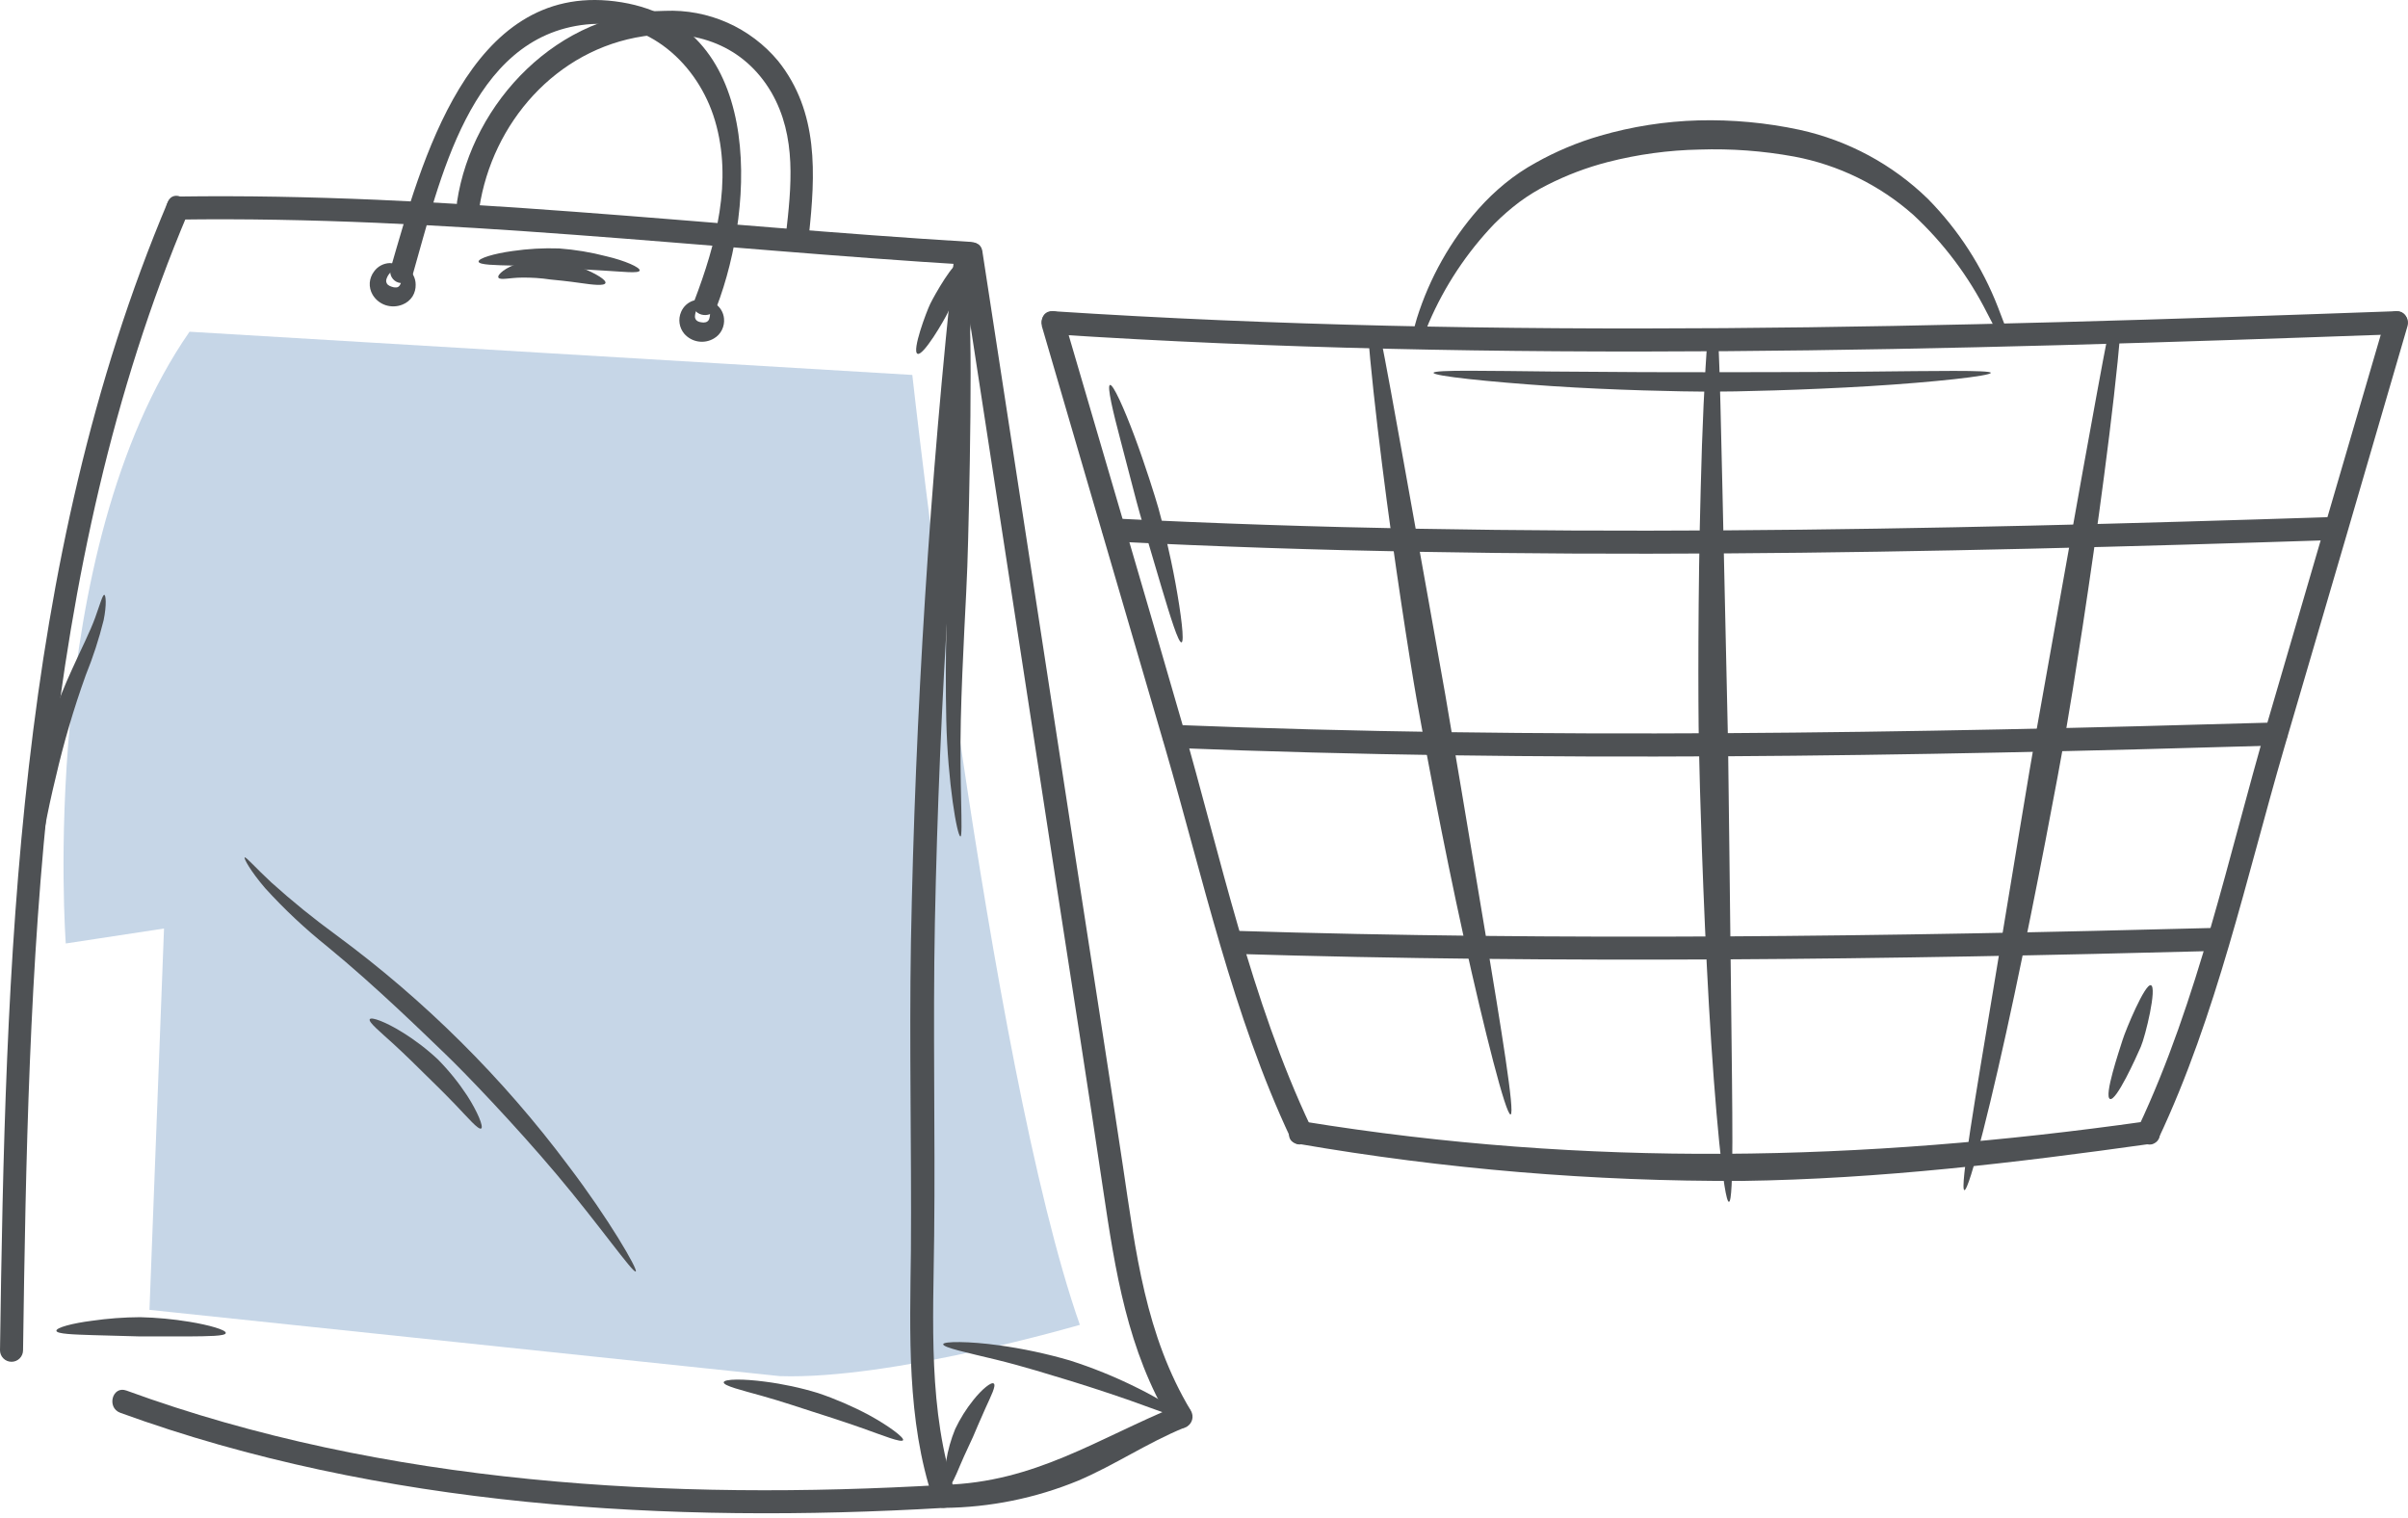 <svg width="295" height="186" viewBox="0 0 295 186" fill="none" xmlns="http://www.w3.org/2000/svg">
<path d="M23.219 40.639L111.766 45.934C111.766 45.934 121.08 130.411 132.292 162.304C132.292 162.304 109.238 169.047 95.529 168.586L18.311 160.47L20.093 113.751L8.059 115.584C8.059 115.584 4.453 67.665 23.219 40.639Z" fill="#C6D6E7"/>
<path d="M116.948 31.014C113.903 59.103 112.119 87.286 111.595 115.563C111.387 128.11 111.681 140.644 111.595 153.191C111.473 163.319 111.055 173.95 114.321 183.698C114.886 185.405 117.623 184.668 117.046 182.937C113.67 172.858 114.333 161.858 114.444 151.374C114.579 138.606 114.284 125.838 114.53 113.071C115.078 85.645 116.846 58.292 119.833 31.014C120.029 29.209 117.194 29.222 117.009 31.014H116.948Z" fill="#4E5154"/>
<path d="M117.606 31.505C121.535 57.105 125.467 82.698 129.404 108.283C131.319 120.756 133.296 133.216 135.137 145.702C136.635 155.768 138.12 165.418 143.448 174.269C143.637 174.595 143.948 174.832 144.312 174.929C144.675 175.026 145.063 174.974 145.388 174.785C145.714 174.596 145.951 174.286 146.048 173.922C146.144 173.558 146.093 173.171 145.904 172.845C140.318 163.576 139.139 153.362 137.568 142.866C135.677 130.27 133.701 117.686 131.761 105.091L120.344 30.756C120.062 28.963 117.348 29.725 117.618 31.505H117.606Z" fill="#4E5154"/>
<path d="M115.621 184.729C121.284 184.677 126.885 183.539 132.121 181.378C136.552 179.487 140.579 176.749 145.048 174.92C146.705 174.245 145.981 171.507 144.299 172.195C134.392 176.258 126.817 181.599 115.621 181.906C115.246 181.906 114.887 182.054 114.622 182.319C114.358 182.584 114.209 182.943 114.209 183.317C114.209 183.692 114.358 184.051 114.622 184.316C114.887 184.58 115.246 184.729 115.621 184.729Z" fill="#4E5154"/>
<path d="M118.973 29.638C86.575 27.674 54.287 23.61 21.779 24.077C21.405 24.077 21.046 24.226 20.781 24.491C20.516 24.755 20.367 25.114 20.367 25.489C20.367 25.863 20.516 26.222 20.781 26.487C21.046 26.752 21.405 26.901 21.779 26.901C54.287 26.434 86.575 30.498 118.973 32.462C120.79 32.572 120.778 29.736 118.973 29.638Z" fill="#4E5154"/>
<path d="M20.563 24.728C1.891 68.924 0.675 118.19 0 165.418C0 165.792 0.149 166.151 0.414 166.416C0.678 166.681 1.037 166.829 1.412 166.829C1.786 166.829 2.145 166.681 2.41 166.416C2.675 166.151 2.824 165.792 2.824 165.418C3.487 118.767 4.542 69.808 23.006 26.152C23.706 24.494 21.275 23.058 20.551 24.728H20.563Z" fill="#4E5154"/>
<path d="M14.732 173.078C46.529 184.655 82.094 186.705 115.621 184.728C117.426 184.618 117.438 181.794 115.621 181.905C82.303 183.869 47.081 181.905 15.481 170.353C13.762 169.726 13.026 172.452 14.732 173.078Z" fill="#4E5154"/>
<path d="M115.547 164.682C115.547 164.301 118.788 164.313 122.324 164.804C125.283 165.21 128.209 165.834 131.077 166.67C133.853 167.557 136.557 168.652 139.167 169.948C142.285 171.458 144.863 173.189 144.679 173.533C144.495 173.877 141.672 172.71 138.467 171.581C135.263 170.452 131.727 169.347 130.377 168.941C129.027 168.536 125.38 167.382 121.992 166.56C118.604 165.737 115.547 165.099 115.547 164.682Z" fill="#4E5154"/>
<path d="M121.744 169.494C122.063 169.739 121.401 171.028 120.75 172.465C120.099 173.901 119.449 175.448 119.203 176.025C118.957 176.602 118.221 178.087 117.632 179.487C117.042 180.886 116.514 182.188 116.109 182.126C115.704 182.065 115.655 180.604 115.913 178.996C116.129 177.648 116.499 176.33 117.018 175.067C117.619 173.803 118.364 172.612 119.24 171.519C120.283 170.206 121.45 169.248 121.744 169.494Z" fill="#4E5154"/>
<path d="M117.671 102.476C117.266 102.537 116.099 95.809 115.927 88.222C115.756 80.636 116.038 72.361 116.124 69.304C116.345 63.166 117.72 37.041 118.506 37.078C119.291 37.115 118.727 63.289 118.506 69.39C118.42 72.459 117.879 80.734 117.708 88.21C117.536 95.687 118.002 102.414 117.671 102.476Z" fill="#4E5154"/>
<path d="M12.779 72.876C12.963 72.876 13.085 74.104 12.693 75.995C12.124 78.282 11.393 80.526 10.507 82.71C9.031 86.811 7.801 90.996 6.824 95.244C5.806 99.386 5.027 103.584 4.492 107.816C3.829 112.849 3.694 117.428 3.264 117.44C2.835 117.453 2.417 112.837 2.687 107.619C3.042 98.76 5.128 90.056 8.825 81.998C9.93 79.543 11.047 77.37 11.661 75.663C12.275 73.957 12.57 72.852 12.779 72.876Z" fill="#4E5154"/>
<path d="M77.882 155.768C77.539 155.989 73.401 150.06 68.233 143.921C63.065 137.783 56.951 131.424 54.618 129.189C52.286 126.955 46.147 120.915 40.107 115.967C37.386 113.79 34.841 111.401 32.496 108.822C30.691 106.723 29.832 105.139 29.979 105.041C30.126 104.943 31.268 106.269 33.245 108.11C35.791 110.404 38.454 112.563 41.224 114.58C52.029 122.546 61.601 132.06 69.632 142.816C74.543 149.274 78.202 155.572 77.882 155.768Z" fill="#4E5154"/>
<path d="M58.95 138.25C58.607 138.458 57.33 136.936 55.82 135.364C54.31 133.793 52.616 132.148 51.99 131.534C51.363 130.92 49.731 129.288 48.159 127.851C46.588 126.415 45.102 125.212 45.299 124.868C45.495 124.524 47.337 125.249 49.215 126.415C50.803 127.386 52.288 128.518 53.647 129.791C54.985 131.146 56.186 132.631 57.232 134.223C58.484 136.162 59.27 138.053 58.95 138.25Z" fill="#4E5154"/>
<path d="M112.401 43.339C111.689 43.008 113.482 38.208 113.973 37.201C114.464 36.194 116.919 31.836 117.656 32.167C118.392 32.499 116.649 37.152 116.158 38.208C115.667 39.263 113.089 43.67 112.401 43.339Z" fill="#4E5154"/>
<path d="M27.657 163.306C27.657 163.699 25.447 163.699 23.077 163.723H17.148L11.353 163.564C9.045 163.49 6.958 163.429 6.909 163.036C6.86 162.643 8.91 162.103 11.243 161.808C13.207 161.523 15.188 161.376 17.172 161.366C19.196 161.414 21.215 161.603 23.212 161.931C25.606 162.324 27.718 162.925 27.657 163.306Z" fill="#4E5154"/>
<path d="M110.638 176.43C110.441 176.786 108.182 175.865 105.727 174.994C103.272 174.122 100.485 173.238 99.478 172.919C98.472 172.6 95.795 171.691 93.34 171.004C90.885 170.316 88.626 169.776 88.663 169.347C88.699 168.917 91.118 168.917 93.696 169.261C95.905 169.542 98.085 170.01 100.215 170.66C102.369 171.386 104.459 172.29 106.464 173.361C108.808 174.638 110.773 176.099 110.638 176.43Z" fill="#4E5154"/>
<path d="M50.579 33.579C53.844 22.334 57.503 4.484 71.829 2.998C79.331 2.212 85.53 7.811 87.593 14.784C89.778 22.15 87.728 29.872 85.051 36.882C84.401 38.588 87.138 39.337 87.777 37.643C92.614 25.035 93.645 2.483 75.341 0.162C57.392 -2.109 51.598 20.001 47.853 32.892C47.754 33.253 47.802 33.639 47.988 33.965C48.173 34.291 48.48 34.529 48.842 34.629C49.203 34.728 49.589 34.68 49.915 34.495C50.24 34.309 50.479 34.002 50.579 33.641V33.579Z" fill="#4E5154"/>
<path d="M58.715 25.489C60.299 15.066 68.119 6.043 78.849 4.435C85.195 3.477 91.125 5.577 94.489 11.298C97.644 16.748 96.944 22.899 96.269 28.865C96.073 30.67 98.896 30.658 99.093 28.865C99.903 21.328 100.32 13.716 95.324 7.467C93.641 5.447 91.515 3.842 89.112 2.777C86.707 1.713 84.09 1.217 81.463 1.329C68.487 1.403 57.843 12.452 55.989 24.728C55.719 26.508 58.445 27.282 58.715 25.477V25.489Z" fill="#4E5154"/>
<path d="M48.896 32.794C48.896 32.622 49.363 32.524 49.878 32.856C50.201 33.083 50.465 33.384 50.646 33.735C50.828 34.085 50.922 34.474 50.922 34.869C50.937 35.375 50.805 35.874 50.541 36.305C50.248 36.762 49.818 37.114 49.313 37.312C48.652 37.581 47.917 37.607 47.239 37.386C46.568 37.164 46.001 36.706 45.643 36.097C45.383 35.651 45.264 35.138 45.299 34.623C45.341 34.134 45.52 33.666 45.815 33.273C46.033 32.962 46.321 32.705 46.656 32.524C46.99 32.343 47.362 32.242 47.742 32.23C48.356 32.23 48.638 32.549 48.577 32.721C48.516 32.892 48.245 33.015 47.988 33.236C47.691 33.48 47.469 33.804 47.349 34.169C47.303 34.291 47.294 34.423 47.322 34.549C47.351 34.676 47.416 34.791 47.509 34.881C47.651 34.994 47.813 35.078 47.988 35.127C48.163 35.197 48.352 35.227 48.54 35.213C48.736 35.213 48.957 35.102 49.093 34.722C49.215 34.347 49.215 33.943 49.093 33.568C49.019 33.224 48.822 32.991 48.896 32.794Z" fill="#4E5154"/>
<path d="M86.648 37.189C86.648 37.017 87.09 36.919 87.594 37.189C87.905 37.392 88.166 37.663 88.358 37.982C88.549 38.301 88.666 38.66 88.698 39.03C88.744 39.508 88.654 39.988 88.441 40.417C88.223 40.861 87.876 41.23 87.446 41.473C86.868 41.813 86.19 41.94 85.529 41.832C84.868 41.725 84.265 41.389 83.825 40.884C83.521 40.521 83.324 40.081 83.254 39.614C83.185 39.145 83.246 38.667 83.432 38.232C83.568 37.899 83.776 37.599 84.042 37.355C84.307 37.111 84.623 36.929 84.966 36.82C85.519 36.698 85.85 36.894 85.862 37.078C85.875 37.262 85.641 37.459 85.47 37.729C85.271 38.029 85.156 38.376 85.138 38.736C85.126 38.855 85.149 38.975 85.204 39.081C85.258 39.188 85.342 39.277 85.445 39.337C85.588 39.42 85.747 39.47 85.912 39.484C86.081 39.523 86.257 39.523 86.427 39.484C86.547 39.459 86.656 39.4 86.742 39.312C86.827 39.224 86.884 39.114 86.906 38.993C87.011 38.641 87.011 38.266 86.906 37.913C86.771 37.618 86.587 37.385 86.648 37.189Z" fill="#4E5154"/>
<path d="M78.361 33.149C78.263 33.53 76.212 33.272 73.966 33.149C71.719 33.027 69.264 32.867 68.355 32.818C67.447 32.769 65.065 32.585 62.88 32.536C60.695 32.486 58.694 32.462 58.632 32.057C58.571 31.652 60.523 31.062 62.77 30.756C64.663 30.478 66.578 30.372 68.49 30.436C70.443 30.58 72.378 30.901 74.273 31.394C76.544 31.922 78.471 32.769 78.361 33.149Z" fill="#4E5154"/>
<path d="M74.172 34.672C74.05 35.052 72.626 34.893 71.116 34.672C69.606 34.451 67.973 34.291 67.433 34.242C66.271 34.068 65.096 33.99 63.922 34.009C62.522 34.009 61.258 34.365 61.061 34.009C60.865 33.653 62.006 32.695 63.615 32.253C64.938 31.876 66.32 31.747 67.69 31.873C69.036 32.067 70.352 32.43 71.607 32.953C73.055 33.567 74.283 34.291 74.172 34.672Z" fill="#4E5154"/>
<path d="M128.981 40.948C183.624 44.508 238.881 42.924 293.561 40.948C295.378 40.874 295.378 38.05 293.561 38.124C238.881 40.1 183.624 41.684 128.981 38.124C127.164 38.001 127.176 40.825 128.981 40.948Z" fill="#4E5154"/>
<path d="M136.395 66.335C186.226 68.864 236.364 67.771 286.17 66.151C287.987 66.089 287.987 63.266 286.17 63.327C236.327 64.948 186.189 66.04 136.395 63.511C134.578 63.413 134.591 66.249 136.395 66.335Z" fill="#4E5154"/>
<path d="M143.788 91.625C188.769 93.43 233.886 92.656 278.83 91.331C279.205 91.331 279.564 91.182 279.829 90.917C280.094 90.652 280.242 90.293 280.242 89.919C280.242 89.544 280.094 89.185 279.829 88.92C279.564 88.656 279.205 88.507 278.83 88.507C233.849 89.82 188.732 90.594 143.788 88.802C141.971 88.728 141.983 91.564 143.788 91.625Z" fill="#4E5154"/>
<path d="M151.166 116.853C191.225 118.081 231.369 117.553 271.477 116.497C273.282 116.497 273.294 113.624 271.477 113.673C231.406 114.729 191.262 115.282 151.166 114.03C149.337 113.968 149.349 116.792 151.166 116.853Z" fill="#4E5154"/>
<path d="M127.618 39.903C132.651 57.14 137.689 74.372 142.73 91.6C147.383 107.56 151.017 124.379 158.137 139.479C158.911 141.124 161.342 139.688 160.593 138.055C153.227 122.5 149.544 104.969 144.793 88.519C140.042 72.068 135.18 55.617 130.368 39.167C130.268 38.805 130.03 38.498 129.704 38.313C129.378 38.127 128.992 38.079 128.631 38.178C128.269 38.278 127.962 38.517 127.777 38.842C127.591 39.168 127.543 39.554 127.642 39.916L127.618 39.903Z" fill="#4E5154"/>
<path d="M292.199 39.179C287.387 55.63 282.578 72.08 277.774 88.531C272.974 104.982 269.303 122.513 261.974 138.067C261.201 139.7 263.632 141.136 264.429 139.491C271.55 124.403 275.184 107.572 279.837 91.612C284.886 74.425 289.924 57.193 294.949 39.916C294.998 39.737 295.012 39.55 294.989 39.366C294.966 39.181 294.907 39.004 294.815 38.842C294.723 38.681 294.6 38.539 294.454 38.425C294.307 38.312 294.14 38.228 293.961 38.178C293.782 38.129 293.595 38.116 293.411 38.139C293.227 38.162 293.049 38.221 292.888 38.313C292.726 38.405 292.585 38.527 292.471 38.674C292.357 38.82 292.273 38.988 292.224 39.167L292.199 39.179Z" fill="#4E5154"/>
<path d="M158.986 140.118C176.975 143.228 195.202 144.752 213.457 144.672C230.252 144.439 246.948 142.45 263.558 140.118C265.363 139.86 264.589 137.134 262.809 137.392C228.066 142.303 194.465 143.039 159.686 137.392C157.906 137.098 157.132 139.847 158.937 140.118H158.986Z" fill="#4E5154"/>
<path d="M144.745 78.697C144.364 78.783 143.37 75.542 142.289 71.933C141.209 68.323 140.055 64.346 139.638 62.91C139.22 61.473 138.25 57.631 137.293 54.009C136.335 50.387 135.599 47.294 135.979 47.159C136.36 47.024 137.71 50.031 138.999 53.481C140.288 56.931 141.516 60.847 141.921 62.271C142.326 63.695 143.345 67.796 144.02 71.516C144.696 75.235 145.125 78.624 144.745 78.697Z" fill="#4E5154"/>
<path d="M263.496 120.696C264.294 120.917 262.833 126.933 262.269 128.234C261.704 129.536 259.249 134.974 258.487 134.63C257.726 134.287 259.617 128.738 260.022 127.436C260.427 126.135 262.772 120.5 263.496 120.696Z" fill="#4E5154"/>
<path d="M243.891 45.674C243.891 46.054 236.881 46.828 229.024 47.306C221.167 47.785 212.5 47.994 209.296 47.982C206.092 47.969 197.658 47.81 190.022 47.294C182.386 46.779 175.597 46.066 175.621 45.674C175.646 45.281 182.472 45.44 190.095 45.514C197.719 45.588 206.116 45.612 209.296 45.6C212.476 45.588 221.118 45.6 228.938 45.526C236.759 45.453 243.867 45.318 243.891 45.674Z" fill="#4E5154"/>
<path d="M181.967 114.3C180.015 102.625 177.879 89.809 177.056 85.082C176.234 80.356 173.987 67.895 171.961 56.576C170.857 50.438 169.813 44.618 169.003 40.616H167.566C167.886 44.692 168.524 50.634 169.322 56.944C170.746 68.361 172.71 80.908 173.545 85.647C174.38 90.386 176.762 103.215 179.315 114.779C181.869 126.344 184.496 136.656 185.061 136.533C185.625 136.411 183.894 125.963 181.967 114.3Z" fill="#4E5154"/>
<path d="M211.701 91.146C211.578 85.99 211.283 72.363 211.013 59.964C210.841 52.598 210.706 45.796 210.498 41.401H209.196C208.84 45.784 208.521 52.635 208.349 59.964C208.006 72.351 208.03 86.027 208.128 91.208C208.227 96.388 208.632 110.433 209.356 123.127C210.08 135.821 211.185 147.275 211.811 147.238C212.437 147.201 212.216 135.759 212.081 123.028C211.946 110.298 211.762 96.315 211.701 91.146Z" fill="#4E5154"/>
<path d="M258.316 40.628C257.445 45.011 256.34 51.235 255.137 57.815C252.915 70.276 250.472 83.989 249.539 89.17C248.606 94.35 246.31 108.481 244.174 121.334C242.038 134.188 240.061 145.679 240.65 145.802C241.24 145.925 244.088 134.569 246.789 121.826C249.49 109.082 252.141 94.989 253.05 89.784C253.958 84.578 256.143 70.779 257.776 58.233C258.672 51.456 259.397 45.072 259.777 40.603L258.316 40.628Z" fill="#4E5154"/>
<path d="M244.775 37.658C242.85 32.685 239.925 28.159 236.181 24.362C231.835 20.132 226.392 17.202 220.467 15.903C216.398 15.031 212.24 14.643 208.08 14.749C203.989 14.861 199.929 15.496 196 16.64C193.259 17.437 190.619 18.545 188.131 19.942C186.799 20.672 185.537 21.523 184.362 22.484C183.195 23.438 182.107 24.485 181.108 25.614C177.696 29.498 175.133 34.052 173.583 38.983C173.315 39.884 173.093 40.798 172.92 41.721L174.221 41.66C174.454 40.997 174.725 40.285 175.056 39.511C176.981 35.039 179.692 30.947 183.06 27.431C184.019 26.468 185.044 25.573 186.13 24.755C187.216 23.953 188.37 23.246 189.579 22.643C191.926 21.451 194.396 20.516 196.945 19.857C200.63 18.91 204.412 18.395 208.215 18.322C212.098 18.193 215.983 18.481 219.804 19.181C225.221 20.198 230.261 22.663 234.389 26.314C238.088 29.749 241.148 33.815 243.424 38.321C243.952 39.327 244.419 40.224 244.824 41.022L246.052 40.899C245.634 39.966 245.254 38.885 244.775 37.658Z" fill="#4E5154"/>
</svg>
